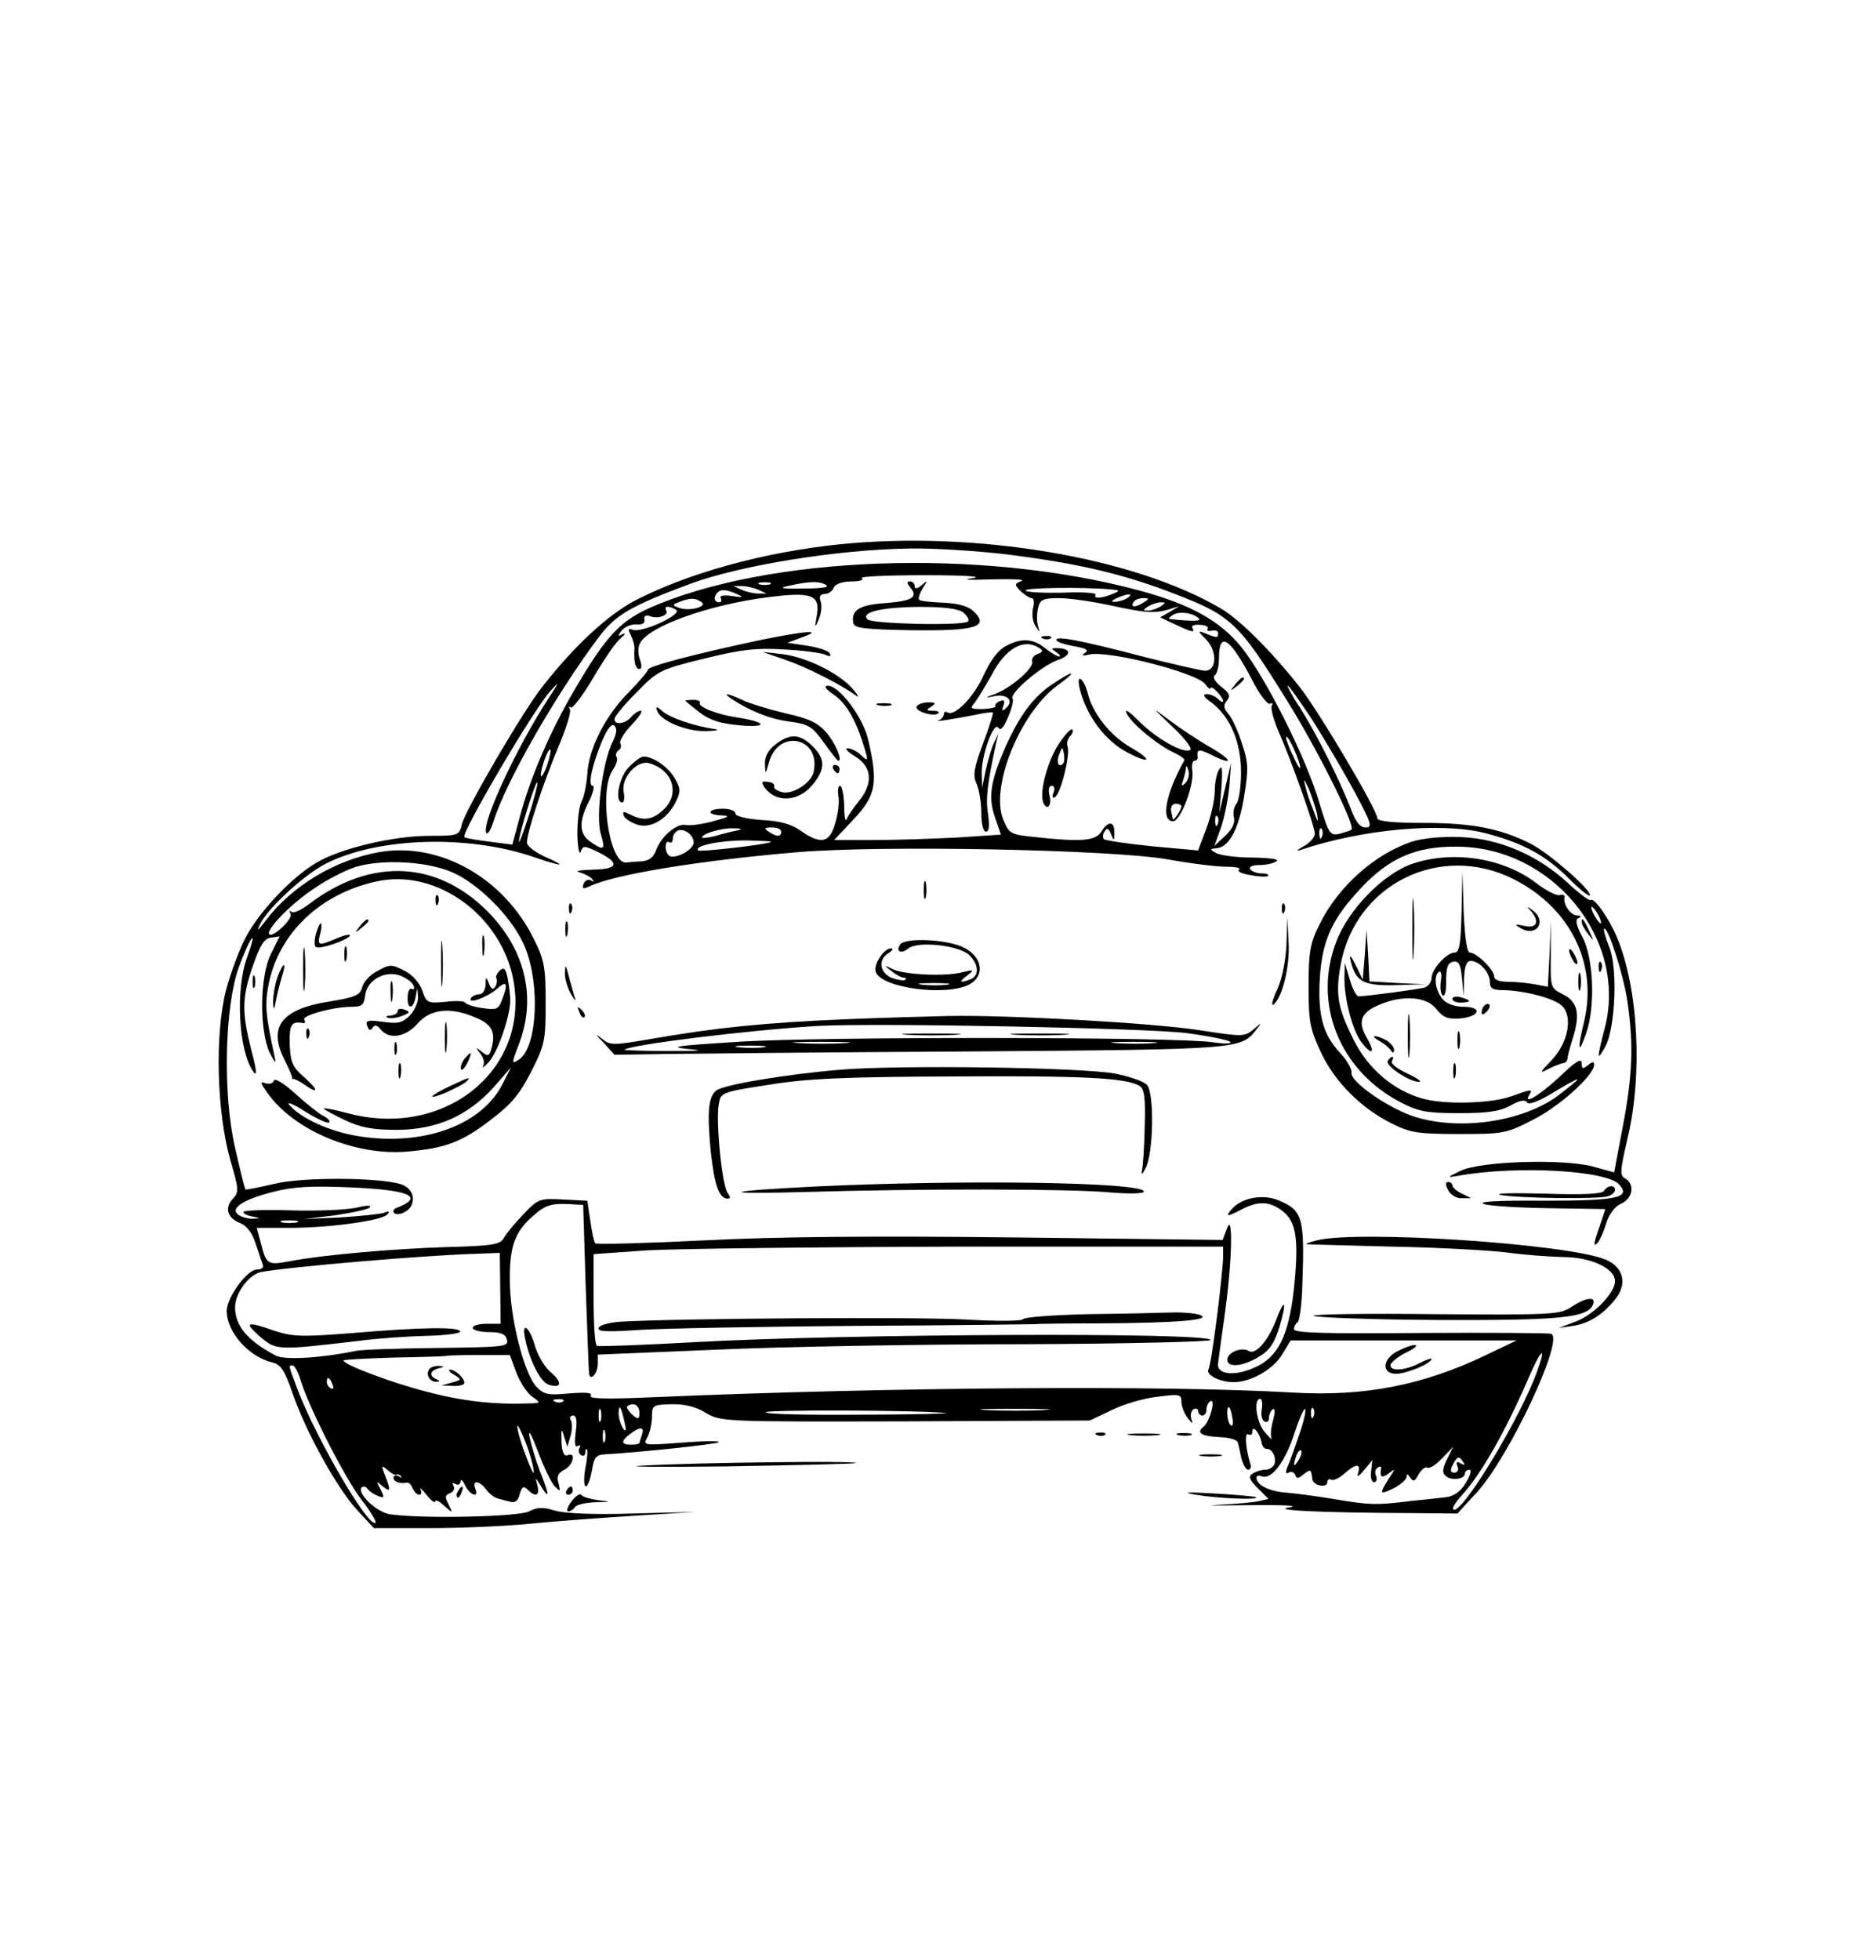 <?xml version="1.0" encoding="utf-8"?>
<!-- Generator: Adobe Illustrator 28.0.0, SVG Export Plug-In . SVG Version: 6.00 Build 0)  -->
<svg version="1.1" id="Capa_1" xmlns="http://www.w3.org/2000/svg" xmlns:xlink="http://www.w3.org/1999/xlink" x="0px" y="0px"
	 viewBox="0 0 450 470" style="enable-background:new 0 0 450 470;" xml:space="preserve">
<g transform="translate(0,470) scale(0.1,-0.1)">
	<path d="M2013.9,3394.8c-182-19-361-68-491-135c-64-34-143-106-220-204c-47-58-186-297-195-332c-6-27-8-28-78-28
		c-86,0-213-30-270-64c-57-33-132-111-167-173c-16-28-39-89-51-134c-27-107-22-293,11-408c20-69,21-75,5-92c-20-22-12-46,19-58
		c15-6,28-23,36-48c7-21,15-44,17-50c4-8-2-13-14-13c-23,0-72-67-72-99c0-51,52-110,110-124c20-5,29-19,48-74c32-93,107-228,155-280
		l40-43h137c75,0,185,5,243,11c59,6,171,14,250,19l142,9l-150-4c-93-3-164,0-188,7c-29,9-43,8-62-2c-25-13-255-18-332-7
		c-33,4-82,51-69,65c4,3,10,2,14-4s15-13,25-17c15-6,16-4,6,16c-11,20-11,21,4,8c20-16,21-12,7,25c-10,25-9,26,6,13c9-8,19-13,21-11
		c3,2,8,0,11-4c4-4,1-4-5,0c-7,4-13,2-13-3c0-10,14-15,33-12c4,1,10-6,13-14c4-8,10-15,16-15c5,0,6,6,3,12c-4,7,3,2,14-12
		s21-21,21-16s10,1,21-10c22-19,22-19,11,3c-9,17-9,22,4,27c8,3,12,11,8,17c-4,8-3,9,4,5s12-1,13,6c0,7,5,3,11-10c12-24,34-31,24-7
		c-8,21,10,19,26-2c7-10,20-20,28-22s22-6,31-8c11-3,18,3,22,19c5,18,9,20,19,10c19-19,30-14,23,11c-5,20-5,20,9-3c21-34,20-20-3,37
		c-10,26-21,64-25,83c-3,19,5,4,20-35c14-38,33-77,41-85c13-13,14-13,9,7c-5,16-2,25,14,33c21,11,29,43,8,35c-9-4-14,7-15,32
		c-1,32,0,34,6,13l8-25l8,27c4,15,4,32,0,37c-3,6-1,11,6,11c8,0,10-13,6-40c-3-27-2-38,5-33c6,3,8,1,4-5c-3-6-2-13,4-17
		c5-3,10-1,10,6s2,10,4,8s1-23-4-46c-4-24-3-43,1-43c5,0,11,17,15,38c5,32,10,38,32,39c75,4,267,24,272,29c3,4-37,3-88-1
		c-93-7-94-7-83,13c6,11,11,34,11,49c0,27,2,29,45,30c31,1,58-5,83-20c37-22,41-22,480-21l442,2l53,25c28,14,78,29,110,32
		c52,7,57,6,57-12c0-11,7-28,15-39c11-14,14-15,9-3c-3,10-1,20,5,24c6,3,11,1,11-4c0-6,5-11,10-11c6,0,10,6,10,14s4,17,9,20
		c14,9,0-48-16-61c-19-15-4-23,42-25c20-1,38-6,40-12s6-23,9-39c4-15,11-27,16-27s8,6,6,12c-12,37-15,78-6,73c6-3,10-1,10,6
		c0,18,17-1,22-24c1-10,7-17,12-17c13,2,25-21,19-37c-3-7-13-13-22-13s-22-4-30-9c-11-7-9-14,12-35l26-26l-22-5c-12-3-56-7-97-9
		s-10-2,70-1c82,1,125-1,100-5c-48-7,67-13,294-14l108-1l47,51c78,86,210,367,178,380c-7,2-149,3-315,2c-229-2-302,0-302,9
		c0,6,4,14,9,17c4,3,10,43,11,88c6,163,1,180-57,204c-38,16-90,6-113-22c-16-18-10-18,26,1c39,20,66,19,97-5c33-26,39-68,27-186
		c-13-115-39-166-97-190c-48-21-89-15-85,11c1,11,9,67,17,125c17,124,19,241,4,198l-10-27l-495,6c-344,4-571,2-749-7
		c-141-7-258-10-261-7s-8,27-12,54l-7,48l-58,3c-56,3-60,2-95-35c-20-21-42-47-47-57c-9-16-26-19-135-22c-131-4-301-19-379-34
		c-53-10-56-8-69,43l-10,37h79c94,0,220,17,234,32c7,8,4,9-8,4c-10-3-58-8-105-11l-87-4l74,9c41,6,79,14,84,19c6,6-9,5-34-1
		c-24-5-95-8-156-6c-62,2-113,0-113-4s10-9,23-11c19-4,19-4,2-5c-11-1-27,3-35,8c-25,15,6,37,80,56c51,13,92,15,188,11
		c142-6,179-23,107-50c-5-3-7-7-4-11c9-9,37,3,43,20c8,21-3,41-27,49c-56,16-233,17-301,1c-38-9-70-15-71-14c-2,2-13,47-25,100
		c-30,129-25,339,9,433c12,33,26,64,31,69s0-14-10-42c-30-78-22-228,14-278c9-12,8,4-5,52c-23,91-23,126,4,203c17,49,27,65,43,67
		l21,3l-21-42c-27-54-28-183-3-237c13-25,16-28,12-10c-22,102-24,124-15,172c24,124,124,220,261,249c143,31,299-83,327-239
		c38-215-167-379-398-317c-30,8-55,13-57,11c-2-1,20-13,49-27c40-19,68-24,128-24c95,1,169,34,231,103l41,47l-22-43
		c-51-97-191-147-345-122c-68,11-138,43-165,75c-8,9,10,2,38-16c29-18,55-30,58-26c3,3-4,11-17,17c-12,7-42,31-67,54
		c-27,24-47,36-49,29s-12-9-21-6c-13,5-11,0,6-24c64-90,211-151,336-140c91,8,130,23,198,75c50,38,70,61,98,116c33,65,35,75,35,165
		c0,85-3,103-28,153c-72,147-226,234-371,209c-107-19-210-81-274-166c-18-24-21-25-11-5c19,38,106,118,158,144c126,63,341,69,498,15
		c70-24,81-23,26,1c-24,11-43,26-43,34c0,24,39,142,75,228c19,45,32,86,28,92c-3,6-3,8,2,4c4-4,28,27,53,69c25,43,54,86,66,96
		s14,15,6,11c-13-7-13-5-2,9c8,9,24,15,35,14c14-1,21,3,19,12c-2,8,3,11,13,8c19-8,47,2,39,14c-6,11,7,11,24,1c16-11-82-56-104-48
		c-11,4-12,2-5-12c5-10,9-24,9-32c-2-32,2-50,12-50c6,0,6,9,1,23s-5,30,1,40c22,40,164,91,305,109c107,14,128,6,118-46
		c-5-28-4-29,5-7c6,13,8,32,5,42c-5,13-1,19,10,19c8,0,18,7,21,15c4,9,20,15,43,15c20,0,31,4,24,8c-6,4,62,7,150,7c95,0,143-3,117-7
		c-29-4-13-5,45-3c50,1,82,0,71-4c-17-7-17-8-2-24c10-9,22-17,27-17s7-11,3-24c-3-14-1-33,6-43c11-17,11-17,6,0c-3,10-3,29,0,43
		c5,21,12,24,51,24c24,0,79-8,121-17c87-19,107-20,142-10l25,8l-23-14l-23-13l36-17c40-19,49-21,41-8c-3,5,5,8,18,7c13,0,22-5,19-9
		c-3-5,2-7,10-5c9,2,16-1,15-7c0-11-2-11-32,1c-17,7-17,5,3-15c28-28,26-77-4-75c-11,1-76,16-144,33c-153,40-211,51-211,41
		c0-5,19-11,41-15c30-5,38-10,28-16c-10-7-6-8,11-4c46,10,257-44,277-71c7-10,13-14,13-10s7,1,15-8c8-8,15-18,15-22c0-5-5-3-12,4
		s-19,12-28,12c-10-1-6-8,13-21c44-34,70-94,70-166c0-35-5-69-11-76s-9-22-6-33c3-13-4-28-21-44l-26-24l16,44c8,23,17,68,20,99l4,56
		l-14-60l-14-60l5,60c3,43,2,56-5,45c-6-8-11-32-11-52c0-21-9-61-20-90l-20-53l-110,10c-60,6-112,14-116,17c-3,4-3,12,2,19
		c5,9,10,7,15-7c7-17,8-17,8,4c1,27-15,29-31,2c-14-22-48-25-158-13c-60,6-63,8-77,41c-33,78,40,257,130,323c50,36,40,38-12,3
		c-46-30-80-76-115-155c-34-79-40-117-23-165l14-41l-105-7c-58-3-148-6-200-6h-95l47,50c54,57,59,88,34,193c-13,53-69,127-96,127
		c-11,0-6-8,15-22c30-21,54-63,74-132c8-27,7-28-10-12c-9,9-24,16-32,16s1-9,19-20c40-24,43-65,8-107c-12-15-26-35-29-43s-6,6-6,33
		c-1,26-5,47-10,47c-4,0-6-10-4-23c3-13,0-42-7-65c-13-49-34-54-83-20c-22,16-50,24-94,26c-38,3-63,9-63,16c0,6-13,11-30,11
		c-38,0-40-15-2-16c21-1,16-4-21-14c-26-7-55-11-65-9c-22,5-59-26-72-60c-6-18-18-26-35-27c-14-1-31-2-37-3c-41-3-66,173-32,222
		c8,12,13,26,9,31c-3,5-1,12,5,16s7,11,4,17c-3,5,9,25,27,44s28,34,22,34s-16-7-23-15c-14-17-40-20-40-5c0,6,24,35,53,64
		c51,52,56,55,162,81c89,22,126,26,190,22c44-2,89-8,99-12c13-6,17-5,12,3c-3,6-28,14-54,18l-47,7l35,13c53,19,11,16-98-6
		c-155-33-272-63-272-72c0-4-20-27-44-52c-57-56-98-137-101-197c-2-26-8-56-14-67s-10-47-10-79c1-32,5-51,8-41c6,15,8,15,40,0
		c55-27,51-42-11-43c-29-1-44-3-33-6s25-10,30-15c7-8,6-9-1-5s-15,0-18-8c-4-12-2-13,12-7c58,29,265,63,503,83c206,17,748,6,884-17
		c55-10,119-18,142-18s37-3,31-7c-5-4,7-10,27-13c20-4,40-5,43-2s-4,6-16,6c-11,0-24,5-27,10c-4,6,6,10,22,10c15,0,34,4,41,9
		c8,5-14,8-56,9c-39,0-79,5-89,11c-15,8-15,10-2,11c32,0,56,44,69,122c11,68,11,83-5,130c-9,29-24,61-32,70c-12,14-13,21-4,32
		s7,18-14,34c-15,12-21,23-15,27c5,3,10,21,10,40c0,68,26,51,80-52c18-35,37-60,43-56c5,3,7,1,4-4c-4-6,4-35,17-65
		c31-71,86-226,86-243c0-8-12-22-27-30c-16-9-19-13-8-9c148,50,337,67,442,41c92-24,146-53,202-109c28-28,51-46,51-40
		c0,15-98,100-140,122c-72,37-142,51-257,51c-74,0-113,4-113,11c0,20-143,261-188,317c-69,87-143,160-187,186
		C2719.9,3363.8,2340.9,3427.8,2013.9,3394.8z M2413.9,3370.8c174-22,281-47,407-96c132-51,151-69,264-251c74-118,167-304,157-313
		c-1-2-14-6-28-10c-24-5-26-2-50,77c-31,105-127,296-185,369c-51,64-123,104-245,137c-381,103-895,84-1179-43c-67-31-101-67-168-180
		c-61-101-110-213-136-305l-22-81l-55,7c-30,4-57,8-60,11c-9,8,167,308,207,351c22,24,21,22-5-18c-76-117-159-295-150-322
		c3-7,11,5,18,27c30,96,149,303,252,441c40,53,74,74,219,128c121,45,358,83,529,85C2241.9,3385.8,2345.9,3378.8,2413.9,3370.8z
		 M1846.9,3298.8c-7-2-19-2-25,0c-7,3-2,5,12,5S1852.9,3301.8,1846.9,3298.8z M1981.9,3296.8c9-5-13-8-55-8c-54-1-61,1-33,7
		C1943.9,3306.8,1966.9,3306.8,1981.9,3296.8z M1818.9,3285.8l20-9h-20c-11,0-29,4-40,9l-20,9h20
		C1789.9,3294.8,1807.9,3290.8,1818.9,3285.8z M2663.9,3286.8c23-2,24-3,5-11c-26-11-47-12-41-2c3,5-33,7-79,5c-46-1-86,1-89,5
		C2455.9,3290.8,2594.9,3292.8,2663.9,3286.8z M1768.9,3274.8c16-7,13-8-13-4c-20,3-31,1-27-5c3-6,1-10-4-10c-12,0-14,13-4,23
		C1728.9,3287.8,1743.9,3286.8,1768.9,3274.8z M2703.9,3265.8c-8-5-22-9-30-9c-10,0-8,3,5,9
		C2705.9,3277.8,2721.9,3277.8,2703.9,3265.8z M1681.9,3256.8c18-11-29-24-54-14c-16,6-16,7,2,14
		C1655.9,3266.8,1666.9,3266.8,1681.9,3256.8z M2743.9,3255.8c-20-13-33-13-25,0c3,6,14,10,23,10
		C2756.9,3265.8,2756.9,3263.8,2743.9,3255.8z M2783.9,3245.8c-8-5-22-10-30-10c-13,0-13,1,0,10c8,5,22,10,30,10
		C2796.9,3255.8,2796.9,3254.8,2783.9,3245.8z M2875.9,3216.8c7-6-14-7-62-2c-13,1-13,2,0,11
		C2828.9,3234.8,2861.9,3230.8,2875.9,3216.8z M3147.9,2973.8c29-46,74-122,100-170c42-78,45-88,28-88c-14,0-24,13-37,48
		c-25,65-81,177-121,240c-19,28-31,52-29,52C3091.9,3055.8,3117.9,3018.8,3147.9,2973.8z M1468.9,2919.8c-24-49-40-177-28-219
		c12-39,8-42-25-19c-27,19-28,48-3,97c10,20,14,37,9,37c-13,0-1,52,23,109c13,30,23,41,29,35
		C1480.9,2952.8,1478.9,2939.8,1468.9,2919.8z M3117.9,2865.8c3-14-3-7-13,15c-11,22-20,45-20,50
		C3084.9,2945.8,3110.9,2893.8,3117.9,2865.8z M1312.9,2866.8c-6-18-13-30-15-28s1,18,7,36s13,30,15,28S1318.9,2884.8,1312.9,2866.8
		z M3158.9,2749.8c4-25,3-24-8,6c-8,19-17,46-20,60c-5,19-3,17,8-6C3145.9,2792.8,3154.9,2765.8,3158.9,2749.8z M1268.9,2745.8
		c-13-41-24-70-24-64c-1,16,40,147,44,142C1290.9,2821.8,1281.9,2786.8,1268.9,2745.8z M2920.9,2723.8c-3-8-6-5-6,6c-1,11,2,17,5,13
		C2922.9,2739.8,2923.9,2730.8,2920.9,2723.8z M1663.9,2679.8c0-14-30-34-52-34c-8,0-14,9-15,20s2,18,8,15c5-4,9,0,9,9
		c0,8,6,16,13,19C1641.9,2713.8,1663.9,2697.8,1663.9,2679.8z M1768.9,2708.8c-11-2-35-8-52-13c-18-5-33-6-33-4c0,9,46,23,75,22
		C1778.9,2713.8,1781.9,2711.8,1768.9,2708.8z M1873.9,2705.8c0-13-11-13-30,0c-12,8-11,10,8,10
		C1863.9,2715.8,1873.9,2711.8,1873.9,2705.8z M3170.9,2693.8c-3-8-6-5-6,6c-1,11,2,17,5,13
		C3172.9,2709.8,3173.9,2700.8,3170.9,2693.8z M1848.9,2680.8c-17-7-169-24-174-20c-11,11,51,24,114,24
		C1827.9,2683.8,1854.9,2682.8,1848.9,2680.8z M1085.9,2607.8c60-26,137-102,168-167c43-88,37-253-10-282c-17-11-17-9,1,38
		c41,107,17,218-66,308c-123,132-287,142-438,27c-19-14-37-23-42-18c-5,4-5,2-2-5c7-11-42-58-51-49c-9,10,51,72,105,108
		c30,21,76,45,101,53C915.9,2640.8,1025.9,2634.8,1085.9,2607.8z M1404.9,1615.8c4-107,7-201,8-208c2-22,21-2,21,22v22l288,12
		c158,7,488,13,735,13c246,1,447,6,447,10c0,19-876,15-1235-5c-126-7-233-11-237-9c-5,2-8,53-8,112v108l128,9c70,4,409,8,755,9h627
		v-25c-1-44-28-259-35-269c-8-13,27-31,60-31c42,0,96,31,117,67l20,33h271h271l-69-33c-155-75-297-102-468-92
		c-306,18-970,13-1531-11c-112-5-157-4-153,3c5,8-11,9-51,6c-52-5-61-3-80,17c-29,32-63,165-63,254c-1,79,12,116,53,152
		c30,28,46,33,88,31l35-2L1404.9,1615.8z M711.9,1768.8c-10-2-26-2-35,0c-10,3-2,5,17,5S720.9,1771.8,711.9,1768.8z M1199.9,1610.8
		l1-85h-33c-19,0-34-4-34-10c0-5,17-10,39-10c29,0,40-5,43-18c5-17-6-18-166-20c-94-1-182-4-196-7c-82-17-172-23-193-11
		c-68,36-97,71-97,116c0,33,33,78,62,84c63,12,399,41,523,44l50,2L1199.9,1610.8z M1238.9,1407.8c9-23,26-49,38-57c21-15,21-15-8-16
		c-82-3-159,5-245,28c-83,21-200,65-200,75c0,2,55,5,123,7c67,1,123,3,124,4s35,2,77,2h75L1238.9,1407.8z M3687.9,1413.8
		c-39-111-184-351-202-333c-3,3,6,18,20,33c47,51,107,157,162,285C3696.9,1465.8,3709.9,1474.8,3687.9,1413.8z M721.9,1387.8
		c19-62,106-234,146-285c21-27,35-51,33-54c-16-15-142,201-187,319c-23,61-22,58-12,58C706.9,1425.8,715.9,1408.8,721.9,1387.8z
		 M797.9,1379.8c3-8,2-12-4-9s-10,10-10,16C783.9,1400.8,790.9,1397.8,797.9,1379.8z M1350.9,1339.8c-3-3-12-4-19-1c-8,3-5,6,6,6
		C1348.9,1345.8,1354.9,1342.8,1350.9,1339.8z M3026.9,1321.8c-3-13,0-27,6-30c6-4,11,0,11,8s4,17,9,21c6,3,6-7,1-26
		c-5-18-7-37-4-43s-4,0-15,13c-21,23-29,81-12,81C3026.9,1345.8,3028.9,1334.8,3026.9,1321.8z M1533.9,1312.8c0-16-3-17-15-7
		c-8,7-15,16-15,20c0,3,7,7,15,7S1533.9,1323.8,1533.9,1312.8z M1440.9,1293.8c-3-7-5-2-5,12s2,19,5,13
		C1442.9,1311.8,1442.9,1299.8,1440.9,1293.8z M1497.9,1290.8c5-22,4-26-4-15c-5,8-10,24-10,34
		C1483.9,1335.8,1489.9,1327.8,1497.9,1290.8z M2268.9,1311.8c17-1-75-4-203-4c-128-1-231,1-229,6
		C1841.9,1319.8,2200.9,1318.8,2268.9,1311.8z M2501.9,1318.8c-38-2-98-2-135,0c-38,2-7,3,67,3S2538.9,1320.8,2501.9,1318.8z
		 M2955.9,1300.8c3-13,1-22-3-19c-9,5-13,44-5,44C2949.9,1325.8,2953.9,1314.8,2955.9,1300.8z M3114.9,1255.8c-10-30-22-64-27-74
		c-5-13-4-17,3-13c6,4,13,1,16-5c3-10,7-10,20,1c17,13,18,13,21-11c1-16,36-23,36-8c0,6,4,9,9,6c4-3,19,3,31,14c28,25,41,26,34,3
		c-4-12,1-10,14,6l20,24l-3-26c-2-15,1-27,7-27s8,7,5,15c-4,8-2,17,4,20c5,4,9,3,8-2c-4-21,2-24,18-12c17,13,17,13,0-13
		c-23-37-22-39,13-22c17,9,30,21,30,27c0,8,3,7,9-2c7-11,11-9,20,8c7,12,16,19,21,16s21,7,35,22l27,28l-15-30c-11-22-12-33-3-40
		c13-12,46-8,46,6c0,5,5,9,11,9s2-14-9-32c-13-21-29-32-48-34c-16-2-54-6-84-9c-81-10-97-10-180,4c-41,7-94,14-118,16
		c-41,3-72,18-72,36c0,5,6,6,13,3c23-8,55,33,78,103c12,37,24,63,26,58C3132.9,1314.8,3125.9,1285.8,3114.9,1255.8z M3150.9,1303.8
		c-3-8-6-5-6,6c-1,11,2,17,5,13C3152.9,1319.8,3153.9,1310.8,3150.9,1303.8z M1267.9,1221.8c9-27,14-51,12-53s-13,24-25,58
		c-12,35-17,59-12,54C1246.9,1274.8,1258.9,1248.8,1267.9,1221.8z M1450.9,1243.8c-3-7-5-2-5,12s2,19,5,13
		C1452.9,1261.8,1452.9,1249.8,1450.9,1243.8z M1539.9,1259.8c-3-9-6-18-6-20s-9-4-20-4c-25,0-25,9-2,26
		C1534.9,1279.8,1546.9,1278.8,1539.9,1259.8z M3114.9,1198.8c-12-20-14-14-5,12c4,9,9,14,11,11
		C3123.9,1219.8,3120.9,1208.8,3114.9,1198.8z M3509.9,1193.8c5-7,3-8-6-3c-9,6-12,4-8-7c4-8,0-15-7-15c-10,0-11,5-4,19
		C3495.9,1208.8,3499.9,1209.8,3509.9,1193.8z"/>
	<path d="M2608.9,1548.8c-82-2-152-7-155-12s-63-5-135-1c-114,7-693,3-830-5c-27-2-51-8-53-15c-3-9,20-10,94-5c55,4,290,8,524,10
		c234,1,427,4,430,4c3,1,75,2,160,2c177,1,265,8,235,20c-11,4-42,7-70,6C2781.9,1551.8,2691.9,1549.8,2608.9,1548.8z"/>
	<path d="M1259.9,1488.8c11-53,37-103,56-109c31-10,34,5,6,29c-15,12-32,41-39,65C1269.9,1519.8,1249.9,1532.8,1259.9,1488.8z"/>
	<path d="M3351.9,1459.8c-37-19-38-54-3-54c25,0,85,25,85,36c0,2-13-2-30-11c-35-18-73-20-68-2c3,6,20,20,39,29s27,17,19,17
		S3366.9,1467.8,3351.9,1459.8z"/>
	<path d="M623.9,1494.8c39-33,40-33,237-10c44,6,118,11,162,12c45,1,81,6,81,10c0,12-90,11-255-3c-125-10-146-9-190,5
		C590.9,1532.8,583.9,1529.8,623.9,1494.8z"/>
	<path d="M1028.9,1415.8c-8-13,3-30,18-29c9,0,9,2,0,6c-18,7-16,21,5,26c15,4,15,5,0,6C1042.9,1424.8,1031.9,1421.8,1028.9,1415.8z"
		/>
	<path d="M1088.9,1403.8c19-12,19-12-5-19l-25-7l28-1c15-1,27,3,27,7c0,12-22,32-34,32C1073.9,1415.8,1077.9,1409.8,1088.9,1403.8z"
		/>
	<path d="M2183.9,3290.8c19-23,4-32-61-37c-61-4-82-17-76-48c2-12,27-15,139-17c154-2,187,8,151,44c-13,13-35,20-73,22
		c-30,1-57,4-59,7c-3,3,1,15,8,27c13,20,13,21-2,8c-11-9-17-10-17-2c0,6-5,11-11,11C2174.9,3305.8,2174.9,3301.8,2183.9,3290.8z
		 M2309.9,3231.8c10-8,16-18,12-22c-11-11-230-6-241,5c-17,17,32,29,124,30C2263.9,3244.8,2296.9,3240.8,2309.9,3231.8z"/>
	<path d="M2501.9,3168.8c7-3,16-2,19,1c4,3-2,6-13,5C2496.9,3174.8,2493.9,3171.8,2501.9,3168.8z"/>
	<path d="M2410.9,3149.8c-17-9-36-35-51-68c-23-52-70-101-87-90c-5,3-9,1-9-5c0-5-6-12-12-14c-15-5,30,2,87,13c22,5,41,7,43,6
		c1-2-9-36-24-75c-22-60-25-76-15-97c6-14,11-45,11-69c0-27,5-45,11-45c8,0,9,14,5,43c-6,37-1,74,19,167l6,25l-12-25
		c-6-14-14-43-19-65l-8-40l-1,35c-1,43,29,126,40,109c5-8,13,1,23,25c9,21,14,41,11,45c-8,13,69,78,107,92c36,12,35,29-2,29
		c-13,0-13-1,0-10c8-5,11-10,7-10c-5,0-20,9-34,20C2476.9,3169.8,2448.9,3170.8,2410.9,3149.8z M2491.9,3146.8c11-7,10-10-3-15
		c-9-3-15-11-13-18c5-15-48-61-87-77c-28-10-28-11-3-6c30,6,47-11,28-28c-10-9-12-8-7,5c4,12,2,15-8,11c-8-3-13-8-11-12
		c2-3-11-6-30-7c-30,0-32,1-20,15c7,9,25,39,41,67C2411.9,3145.8,2455.9,3169.8,2491.9,3146.8z"/>
	<path d="M1883.9,3117.8c50-17,133-59,170-86c8-6,4,2-10,18c-33,37-113,76-170,82l-45,5L1883.9,3117.8z"/>
	<path d="M2589.9,3048.8c16-65,61-126,116-154c56-29,59-17,3,15c-47,28-89,81-100,129c-4,15-11,30-17,33
		C2586.9,3074.8,2585.9,3065.8,2589.9,3048.8z"/>
	<path d="M2962.9,3058.8c-13-16-12-17,4-4c9,7,17,15,17,17C2983.9,3079.8,2975.9,3074.8,2962.9,3058.8z"/>
	<path d="M1753.9,3024.8c43-29,93-49,139-55s55-11,83-50c17-24,33-44,35-44c11,0-7,42-28,67c-21,24-41,34-100,47
		c-41,10-87,24-103,32C1745.9,3037.8,1731.9,3039.8,1753.9,3024.8z"/>
	<path d="M1643.9,3019.8c0-1,15-13,34-28c25-19,50-27,97-31c70-6,64,8-8,19c-48,7-94,26-88,35c2,4-5,7-16,7
		C1652.9,3021.8,1643.9,3020.8,1643.9,3019.8z"/>
	<path d="M2106.9,3008.8c9-2,23-2,30,0c6,3-1,5-18,5C2102.9,3013.8,2096.9,3011.8,2106.9,3008.8z"/>
	<path d="M2198.9,3005.8c-6-11,42-26,52-16c4,3-2,6-13,6c-16,0-17,2-4,10c12,8,11,10-7,10
		C2214.9,3015.8,2201.9,3011.8,2198.9,3005.8z"/>
	<path d="M1575.9,2996.8c7-25,70-51,118-50c25,1,34,3,20,5c-52,8-106,27-124,42C1575.9,3006.8,1571.9,3006.8,1575.9,2996.8z"/>
	<path d="M2702.9,2988.8c12-25,75-76,114-94c15-7,26-15,24-18c-45-80-57-146-27-146c18,0,52,89,46,123c-2,12,1,22,5,22c5,0,8,3,8,8
		c-3,20,3,21,31,7c55-28,55-15,0,17c-30,17-75,47-100,66c-43,32-42,32,8-16c30-28,49-53,43-56c-16-10-83,28-125,71
		C2706.9,2995.8,2695.9,3001.8,2702.9,2988.8z M2842.9,2821.8c-9-8-10-7-5,7c3,10,7,24,7,30c1,7,3,4,6-7
		C2853.9,2841.8,2849.9,2828.8,2842.9,2821.8z M2833.9,2766.8c0-8-19-37-21-31c0,3-2,12-4,21c-1,9,4,16,11,16
		C2827.9,2772.8,2833.9,2769.8,2833.9,2766.8z"/>
	<path d="M2540.9,2917.8c-26-37-48-115-39-140c7-23,22-12,16,13c-4,15-2,25,5,25c6,0,8-7,4-17s-2-14,4-10c14,9,37,103,30,121
		c-3,7,0,19,6,25s8,13,5,16S2554.9,2938.8,2540.9,2917.8z M2549.9,2868.8c-11-11-17,4-9,23c7,18,8,18,11,1
		C2553.9,2882.8,2552.9,2871.8,2549.9,2868.8z"/>
	<path d="M1859.9,2914.8c-17-13-26-30-25-47c1-26,1-26,10,5c23,81,124,59,107-23c-5-27-52-57-77-49c-11,3-20,9-18,13c2,8-7,12-25,12
		c-6,0-3-9,7-20c28-31,78-26,109,11c32,38,33,63,1,94C1918.9,2940.8,1894.9,2941.8,1859.9,2914.8z"/>
	<path d="M1508.9,2860.8c-24-23-36-85-16-85c4,0,6,11,3,26c-6,34,33,77,62,68c57-17,74-74,33-112c-26-24-48-27-79-11
		c-16,8-19,8-16-2c2-7,17-17,32-22c33-11,73,13,94,56c11,23,11,31-4,56c-16,27-51,51-75,51
		C1537.9,2885.8,1521.9,2874.8,1508.9,2860.8z"/>
	<path d="M1998.9,2855.8c3-5,8-10,11-10c2,0,4,5,4,10c0,6-5,10-11,10C1997.9,2865.8,1995.9,2861.8,1998.9,2855.8z"/>
	<path d="M3386.9,2681.8c-89-29-179-109-223-201c-21-42-25-64-25-145c0-84,3-102,29-158c33-71,97-136,173-173c42-21,62-24,159-24
		c106,0,113,1,177,34c64,32,147,107,147,132c0,8-4,8-15-1c-12-10-15-9-15,5c0,13-15,4-54-34c-49-45-88-68-71-41c8,13,5,13-45-5
		c-49-17-158-20-212-5c-70,20-130,71-165,141c-38,76-44,108-31,180c35,193,239,294,415,205c135-68,202-202,169-341
		c-17-69-14-83,5-28c22,62,18,180-9,230c-16,30-18,43-9,46c7,3,6,6-4,6c-16,1-34,27-30,44c1,5-4,7-11,5c-7-3-32,10-56,28
		c-79,61-200,80-298,47c-70-24-154-110-183-188c-56-147,8-307,153-383c44-23,63-27,141-27c69,0,98,4,124,18c22,13,36,15,40,8
		s28,2,64,24c31,19,57,33,57,31c0-3-22-20-48-40c-84-61-230-83-338-51c-62,18-160,85-156,107c1,9-11,30-27,47c-42,45-54,91-49,180
		c6,91,29,142,100,217c67,71,131,99,228,98c229,0,410-221,356-433c-20-77-20-84,1-46c24,44,30,190,9,239c-9,22-14,41-12,43
		c8,9,47-111,56-175c15-103,12-177-11-298l-21-111l-51,14c-71,19-268,13-317-10c-34-17-35-17-5-12c140,25,358,13,386-22
		c27-31-6-38-183-38c-111,1-160-2-142-8c16-5,88-9,160-10l131-2l-13-39c-16-45-17-54-5-41c5,6,14,26,20,46c7,22,21,41,36,47
		c28,13,33,46,10,60c-14,7-13,18,5,96c37,154,26,360-25,482c-18,44-55,97-63,90c-3-3-27,15-54,40c-72,67-164,107-257,111
		C3458.9,2694.8,3411.9,2689.8,3386.9,2681.8z M3833.9,2505.8c6-11,8-20,6-20c-3,0-10,9-16,20s-8,20-6,20
		C3820.9,2525.8,3827.9,2516.8,3833.9,2505.8z"/>
	<path d="M3505.9,2513.8c-2-78-5-98-17-98c-19,0-55-40-55-61c0-10-8-20-17-23c-16-4-133-20-158-21c-5,0-15,18-21,40l-12,40l-1-32
		c-1-52,19-130,41-158c26-34,34-26,12,12s-13,60,31,78c56,24,114,20,137-11c16-20,28-24,56-22c47,4,56,28,9,28c-20,0-41,7-50,18
		c-18,20-23,57-9,66c5,3,7-8,4-23c-2-16,0-31,5-34s9,13,8,36c0,31,4,43,17,45c13,3,18-6,21-40l4-43l1,43c1,29,6,42,16,42
		c21,0,46-28,46-51c0-15,7-19,33-19c48-1,120-19,139-37c28-25,16-89-24-131c-29-30-30-33-8-21c14,7,30,13,35,14c6,0,10,5,11,10
		c0,6,6,28,13,50c18,58,12,87-24,105c-30,15-30,16-29,95v80l-3-79l-4-78l-31,6c-17,3-46,6-64,6c-22,0-34,5-34,13c0,16-42,57-58,57
		c-7,0-12,33-15,98l-3,97L3505.9,2513.8z"/>
	<path d="M2215.9,2565.8c0-19,2-27,5-17c2,9,2,25,0,35C2217.9,2592.8,2215.9,2584.8,2215.9,2565.8z"/>
	<path d="M3387.9,2470.8c0-66,1-92,3-57c2,34,2,88,0,120C3388.9,2564.8,3387.9,2536.8,3387.9,2470.8z"/>
	<path d="M1044.9,2539.8c0-11,3-14,6-6c3,7,2,16-1,19C1046.9,2556.8,1043.9,2550.8,1044.9,2539.8z"/>
	<path d="M1364.9,2519.8c0-11,3-14,6-6c3,7,2,16-1,19C1366.9,2536.8,1363.9,2530.8,1364.9,2519.8z"/>
	<path d="M3074.9,2519.8c0-11,3-14,6-6c3,7,2,16-1,19C3076.9,2536.8,3073.9,2530.8,3074.9,2519.8z"/>
	<path d="M3671.9,2515.8c22-25,15-43-15-36c-23,5-25,4-10-5c38-23,65,15,30,42C3661.9,2527.8,3660.9,2527.8,3671.9,2515.8z"/>
	<path d="M862.9,2478.8c-13-16-12-17,4-4c9,7,17,15,17,17C883.9,2499.8,875.9,2494.8,862.9,2478.8z"/>
	<path d="M1355.9,2470.8c0-16,2-22,5-12c2,9,2,23,0,30C1357.9,2494.8,1355.9,2487.8,1355.9,2470.8z"/>
	<path d="M3085.9,2435.8c-2-39-10-82-22-108c-11-23-15-40-10-37c21,13,41,93,37,150l-3,60L3085.9,2435.8z"/>
	<path d="M3793.9,2489.8c0-6,7-19,16-30c14-18,14-18,3,6C3798.9,2496.8,3793.9,2501.8,3793.9,2489.8z"/>
	<path d="M757.9,2460.8c-4-14-4-28-1-31c7-8,75,15,82,26c3,5-10,3-29-5c-47-20-49-19-42,10c4,14,4,25,1,25
		C766.9,2485.8,761.9,2474.8,757.9,2460.8z"/>
	<path d="M1057.9,2390.8c0-49,1-71,3-48s2,64,0,90S1057.9,2440.8,1057.9,2390.8z"/>
	<path d="M1156.9,2430.8c0-22,2-30,4-17c2,12,2,30,0,40C1157.9,2462.8,1155.9,2452.8,1156.9,2430.8z"/>
	<path d="M3273.9,2410.8l-5-60l-17,35c-12,24-16,27-12,10c12-50,31-60,108-58l71,2l-67,3l-67,4l-3,62l-4,62L3273.9,2410.8z"/>
	<path d="M726.9,2375.8c0-47,2-66,4-42c2,23,2,61,0,85C728.9,2441.8,726.9,2422.8,726.9,2375.8z"/>
	<path d="M2158.9,2434.8c-11-17,3-23,20-9c22,18,119,8,145-15c24-22,26-51,4-59c-26-10-29-7-8,9c18,14,17,15-11,8
		c-41-11-139-6-167,7c-22,11-22,10-4-4c11-9,24-16,30-16c5,0,7-2,4-5s-17-1-32,4c-30,12-35,45-8,60c9,6,12,11,5,11
		c-17,0-43-40-36-57c15-38,167-58,223-30c39,20,34,65-10,88C2275.9,2447.8,2169.9,2452.8,2158.9,2434.8z M2271.9,2338.8
		c-15-2-42-2-60,0s-6,4,27,4S2286.9,2340.8,2271.9,2338.8z"/>
	<path d="M825.9,2410.8c0-16,2-22,5-12c2,9,2,23,0,30C827.9,2434.8,825.9,2427.8,825.9,2410.8z"/>
	<path d="M3763.9,2420.8c0-5,5-17,10-25s10-10,10-5c0,6-5,17-10,25S3763.9,2426.8,3763.9,2420.8z"/>
	<path d="M3834.9,2379.8c0-11,3-14,6-6c3,7,2,16-1,19C3836.9,2396.8,3833.9,2390.8,3834.9,2379.8z"/>
	<path d="M664.9,2354.8c-6-18-10-44-10-58c1-21,3-20,8,9c4,19,11,45,15,58c4,12,5,22,3,22C677.9,2385.8,670.9,2371.8,664.9,2354.8z"
		/>
	<path d="M901.9,2369.8c-15-8-30-25-33-37c-5-19-16-24-77-34c-117-18-150-61-109-141c11-22,19-41,18-43s0-3,2-2s13-4,25-12
		c36-26,38-16,3,15c-29,25-34,36-36,80c-1,48,4,56,32,51c5-1,6,3,3,8c-7,10,69,31,113,31c25,0,30,4,33,27c4,37,47,61,84,48
		c15-6,29-16,32-24s1-11-4-8s-10-6-10-19c-2-30,13-32,19-1l4,22l2-22c0-13-9-33-20-44c-18-18-29-20-65-15s-42,3-37-10
		c4-11,8-12,13-4s11,6,20-5c20-24,59-18,88,15c30,35,79,40,137,15c40-16,50-34,41-71c-6-23-9-24-24-12s-16,11-4-4c8-9,11-23,7-30
		s3-2,14,10c22,25,51,110,51,148c0,12-3,35-6,52c-5,24-9,28-19,19c-7-7-11-15-8-19c2-5,1-13-3-20c-5-8-10-6-15,8c-7,17-8,17-8-3
		c-1-13-7-23-15-23s-17-4-20-9c-10-16,38,1,62,22c24,22,28,13,12-27c-8-22-13-24-47-19c-21,3-39,9-41,13s-23,5-47,2
		c-43-4-46-3-56,27c-6,18-24,38-40,46C938.9,2388.8,935.9,2388.8,901.9,2369.8z"/>
	<path d="M1354.9,2365.8c0-14,7-36,15-50c10-17,13-18,8-5c-3,11-10,34-14,50C1356.9,2387.8,1355.9,2388.8,1354.9,2365.8z"/>
	<path d="M3785.9,2345.8c0-19,2-27,5-17c2,9,2,25,0,35C3787.9,2372.8,3785.9,2364.8,3785.9,2345.8z"/>
	<path d="M605.9,2345.8c0-14,2-19,5-12c2,6,2,18,0,25C607.9,2364.8,605.9,2359.8,605.9,2345.8z"/>
	<path d="M936.9,2320.8c0-22,2-30,4-17c2,12,2,30,0,40C937.9,2352.8,935.9,2342.8,936.9,2320.8z"/>
	<path d="M3483.9,2304.8c0-5,9-9,20-9s20,2,20,4s-9,6-20,9S3483.9,2309.8,3483.9,2304.8z"/>
	<path d="M3376.9,2215.8c0-47,2-66,4-42c2,23,2,61,0,85C3378.9,2281.8,3376.9,2262.8,3376.9,2215.8z"/>
	<path d="M3560.9,2288.8c-4-3-7-11-7-17s5-5,12,2c6,6,9,14,7,17C3569.9,2293.8,3563.9,2292.8,3560.9,2288.8z"/>
	<path d="M953.9,2275.8c0-6-8-10-17-11c-10,0-13-3-7-5c6-3,21-1,34,4c19,7,21,10,7,15C960.9,2282.8,953.9,2280.8,953.9,2275.8z"/>
	<path d="M1389.9,2272.8c3-10,9-15,12-12s0,11-7,18C1384.9,2287.8,1383.9,2286.8,1389.9,2272.8z"/>
	<path d="M1066.9,2210.8c0-33,2-45,4-27s2,45,0,60S1066.9,2243.8,1066.9,2210.8z"/>
	<path d="M2023.9,2255.8c-188-8-308-20-462-47c-94-16-98-16-120,2c-15,12-13,8,5-10l27-30l128,2c70,1,400,4,733,6
		c646,5,642,5,680,54c12,16,12,16-8-1c-22-18-26-18-130-2c-108,17-461,37-603,34C2232.9,2262.8,2119.9,2259.8,2023.9,2255.8z
		 M2845.9,2222.8c54-7,101-17,105-21c5-5-14-5-42-1c-81,13-942,14-1140,1c-144-9-168-12-120-17c44-4,32-5-47-5c-59,0-106,2-104,3
		c12,12,297,47,461,57C2095.9,2247.8,2752.9,2234.8,2845.9,2222.8z M2026.9,2198.8c-29-2-78-2-110,0s-8,3,52,3
		C2029.9,2201.8,2055.9,2200.8,2026.9,2198.8z M2766.9,2198.8c-23-2-64-2-90,0s-7,3,42,3C2768.9,2201.8,2789.9,2200.8,2766.9,2198.8
		z M1831.9,2188.8c-15-2-42-2-60,0s-6,4,27,4S1846.9,2190.8,1831.9,2188.8z"/>
	<path d="M2176.9,2218.8c31-2,83-2,115,0c31,2,5,3-58,3S2144.9,2220.8,2176.9,2218.8z"/>
	<path d="M2436.9,2218.8c31-2,83-2,115,0c31,2,5,3-58,3S2404.9,2220.8,2436.9,2218.8z"/>
	<path d="M734.9,2219.8c0-11,3-14,6-6c3,7,2,16-1,19C736.9,2236.8,733.9,2230.8,734.9,2219.8z"/>
	<path d="M3495.9,2205.8c0-19,2-27,5-17c2,9,2,25,0,35C3497.9,2232.8,3495.9,2224.8,3495.9,2205.8z"/>
	<path d="M3308.9,2203.8c11-6,23-16,27-22c5-8,8-7,8,1c0,7-9,17-19,23C3297.9,2219.8,3283.9,2217.8,3308.9,2203.8z"/>
	<path d="M945.9,2185.8c0-14,2-19,5-12c2,6,2,18,0,25C947.9,2204.8,945.9,2199.8,945.9,2185.8z"/>
	<path d="M1113.9,2160.8c-6-8-10-19-8-24c1-6,8,1,15,14C1133.9,2178.8,1131.9,2181.8,1113.9,2160.8z"/>
	<path d="M3328.9,2155.8c-7-11,52-50,75-50c8,0-4,9-28,20s-41,24-37,30c3,5,4,10,1,10S3331.9,2161.8,3328.9,2155.8z"/>
	<path d="M955.9,2130.8c0-16,2-22,5-12c2,9,2,23,0,30C957.9,2154.8,955.9,2147.8,955.9,2130.8z"/>
	<path d="M3485.9,2130.8c0-16,2-22,5-12c2,9,2,23,0,30C3487.9,2154.8,3485.9,2147.8,3485.9,2130.8z"/>
	<path d="M2013.9,2134.8c-130-11-280-36-296-50c-19-15-22-53-13-146c9-82,20-113,41-113c7,0,6,5,0,13c-14,16-29,170-22,212
		c5,30,5,30,120,48c92,15,181,19,440,20c313,2,418-3,450-23c11-7,14-29,12-96c-1-48-4-96-7-108c-2-11,2-7,10,9c18,38,20,175,3,197
		c-7,9-42,21-78,28C2590.9,2140.8,2151.9,2146.8,2013.9,2134.8z"/>
	<path d="M1081.9,2096.8c-52-24-62-37-13-17c22,10,44,21,50,27C1130.9,2118.8,1125.9,2117.8,1081.9,2096.8z"/>
	<path d="M1953.9,1854.8c-223-11-236-19-20-13c260,8,634,8,728-1c50-4,82-3,82,2C2743.9,1865.8,2303.9,1871.8,1953.9,1854.8z"/>
	<path d="M3473.9,1845.8c6-11,20-20,33-19h22l-22,11c-13,6-23,15-23,20c0,4-5,8-10,8C3466.9,1865.8,3466.9,1859.8,3473.9,1845.8z"/>
	<path d="M3847.9,1844.8c-5-8-48-10-143-7c-75,2-122,1-106-3c38-8,238-11,259-3c9,3,16,10,16,15
		C3873.9,1859.8,3855.9,1857.8,3847.9,1844.8z"/>
	<path d="M3158.9,1725.8c-16-4-28-8-25-9s95-3,205-6c110-2,234-9,275-14c41-6,102-10,135-11c67,0,125-27,125-58c0-28-51-81-95-97
		l-40-15l35,5c39,6,74,29,103,67c27,36,16,75-26,92C3758.9,1717.8,3256.9,1750.8,3158.9,1725.8z"/>
	<path d="M3768.9,1565.8c-28-18-45-19-327-17c-164,2-295,0-291-4c5-4,139-9,298-10c295-1,362,5,373,39
		C3827.9,1591.8,3802.9,1588.8,3768.9,1565.8z"/>
	<path d="M3059.9,1531.8c-19-48-49-82-65-71c-17,10-51-4-51-21c0-20,37-17,76,7c26,15,37,33,49,71
		C3087.9,1581.8,3081.9,1590.8,3059.9,1531.8z"/>
	<path d="M2631.9,1258.8c7-3,16-2,19,1c4,3-2,6-13,5C2626.9,1264.8,2623.9,1261.8,2631.9,1258.8z"/>
	<path d="M2711.9,1258.8c17-2,47-2,65,0c17,2,3,4-33,4S2693.9,1260.8,2711.9,1258.8z"/>
	<path d="M2826.9,1258.8c9-2,23-2,30,0c6,3-1,5-18,5C2822.9,1263.8,2816.9,1261.8,2826.9,1258.8z"/>
	<path d="M2881.9,1208.8c12-2,32-2,45,0c12,2,2,4-23,4S2868.9,1210.8,2881.9,1208.8z"/>
	<path d="M1543.9,1185.8c-58-3,32-4,200-2c168,3,307,6,309,8C2058.9,1197.8,1663.9,1192.8,1543.9,1185.8z"/>
	<path d="M1098.9,1124.8c-4-6-5-12-2-15c2-3,7,2,10,11C1113.9,1137.8,1107.9,1140.8,1098.9,1124.8z"/>
	<path d="M1358.9,1125.8c-3-5-1-10,4-10c6,0,11,5,11,10c0,6-2,10-4,10C1366.9,1135.8,1361.9,1131.8,1358.9,1125.8z"/>
	<path d="M1370.9,1099.8c-10-13-13-24-8-24s13,5,16,10c3,6,25,11,48,12c41,1,41,1,7,5c-19,3-37,8-40,13
		C1390.9,1119.8,1380.9,1112.8,1370.9,1099.8z"/>
	<path d="M2868.9,1115.8c52-9,152-13,144-6c-2,2-47,6-99,9C2845.9,1122.8,2832.9,1121.8,2868.9,1115.8z"/>
</g>
</svg>

